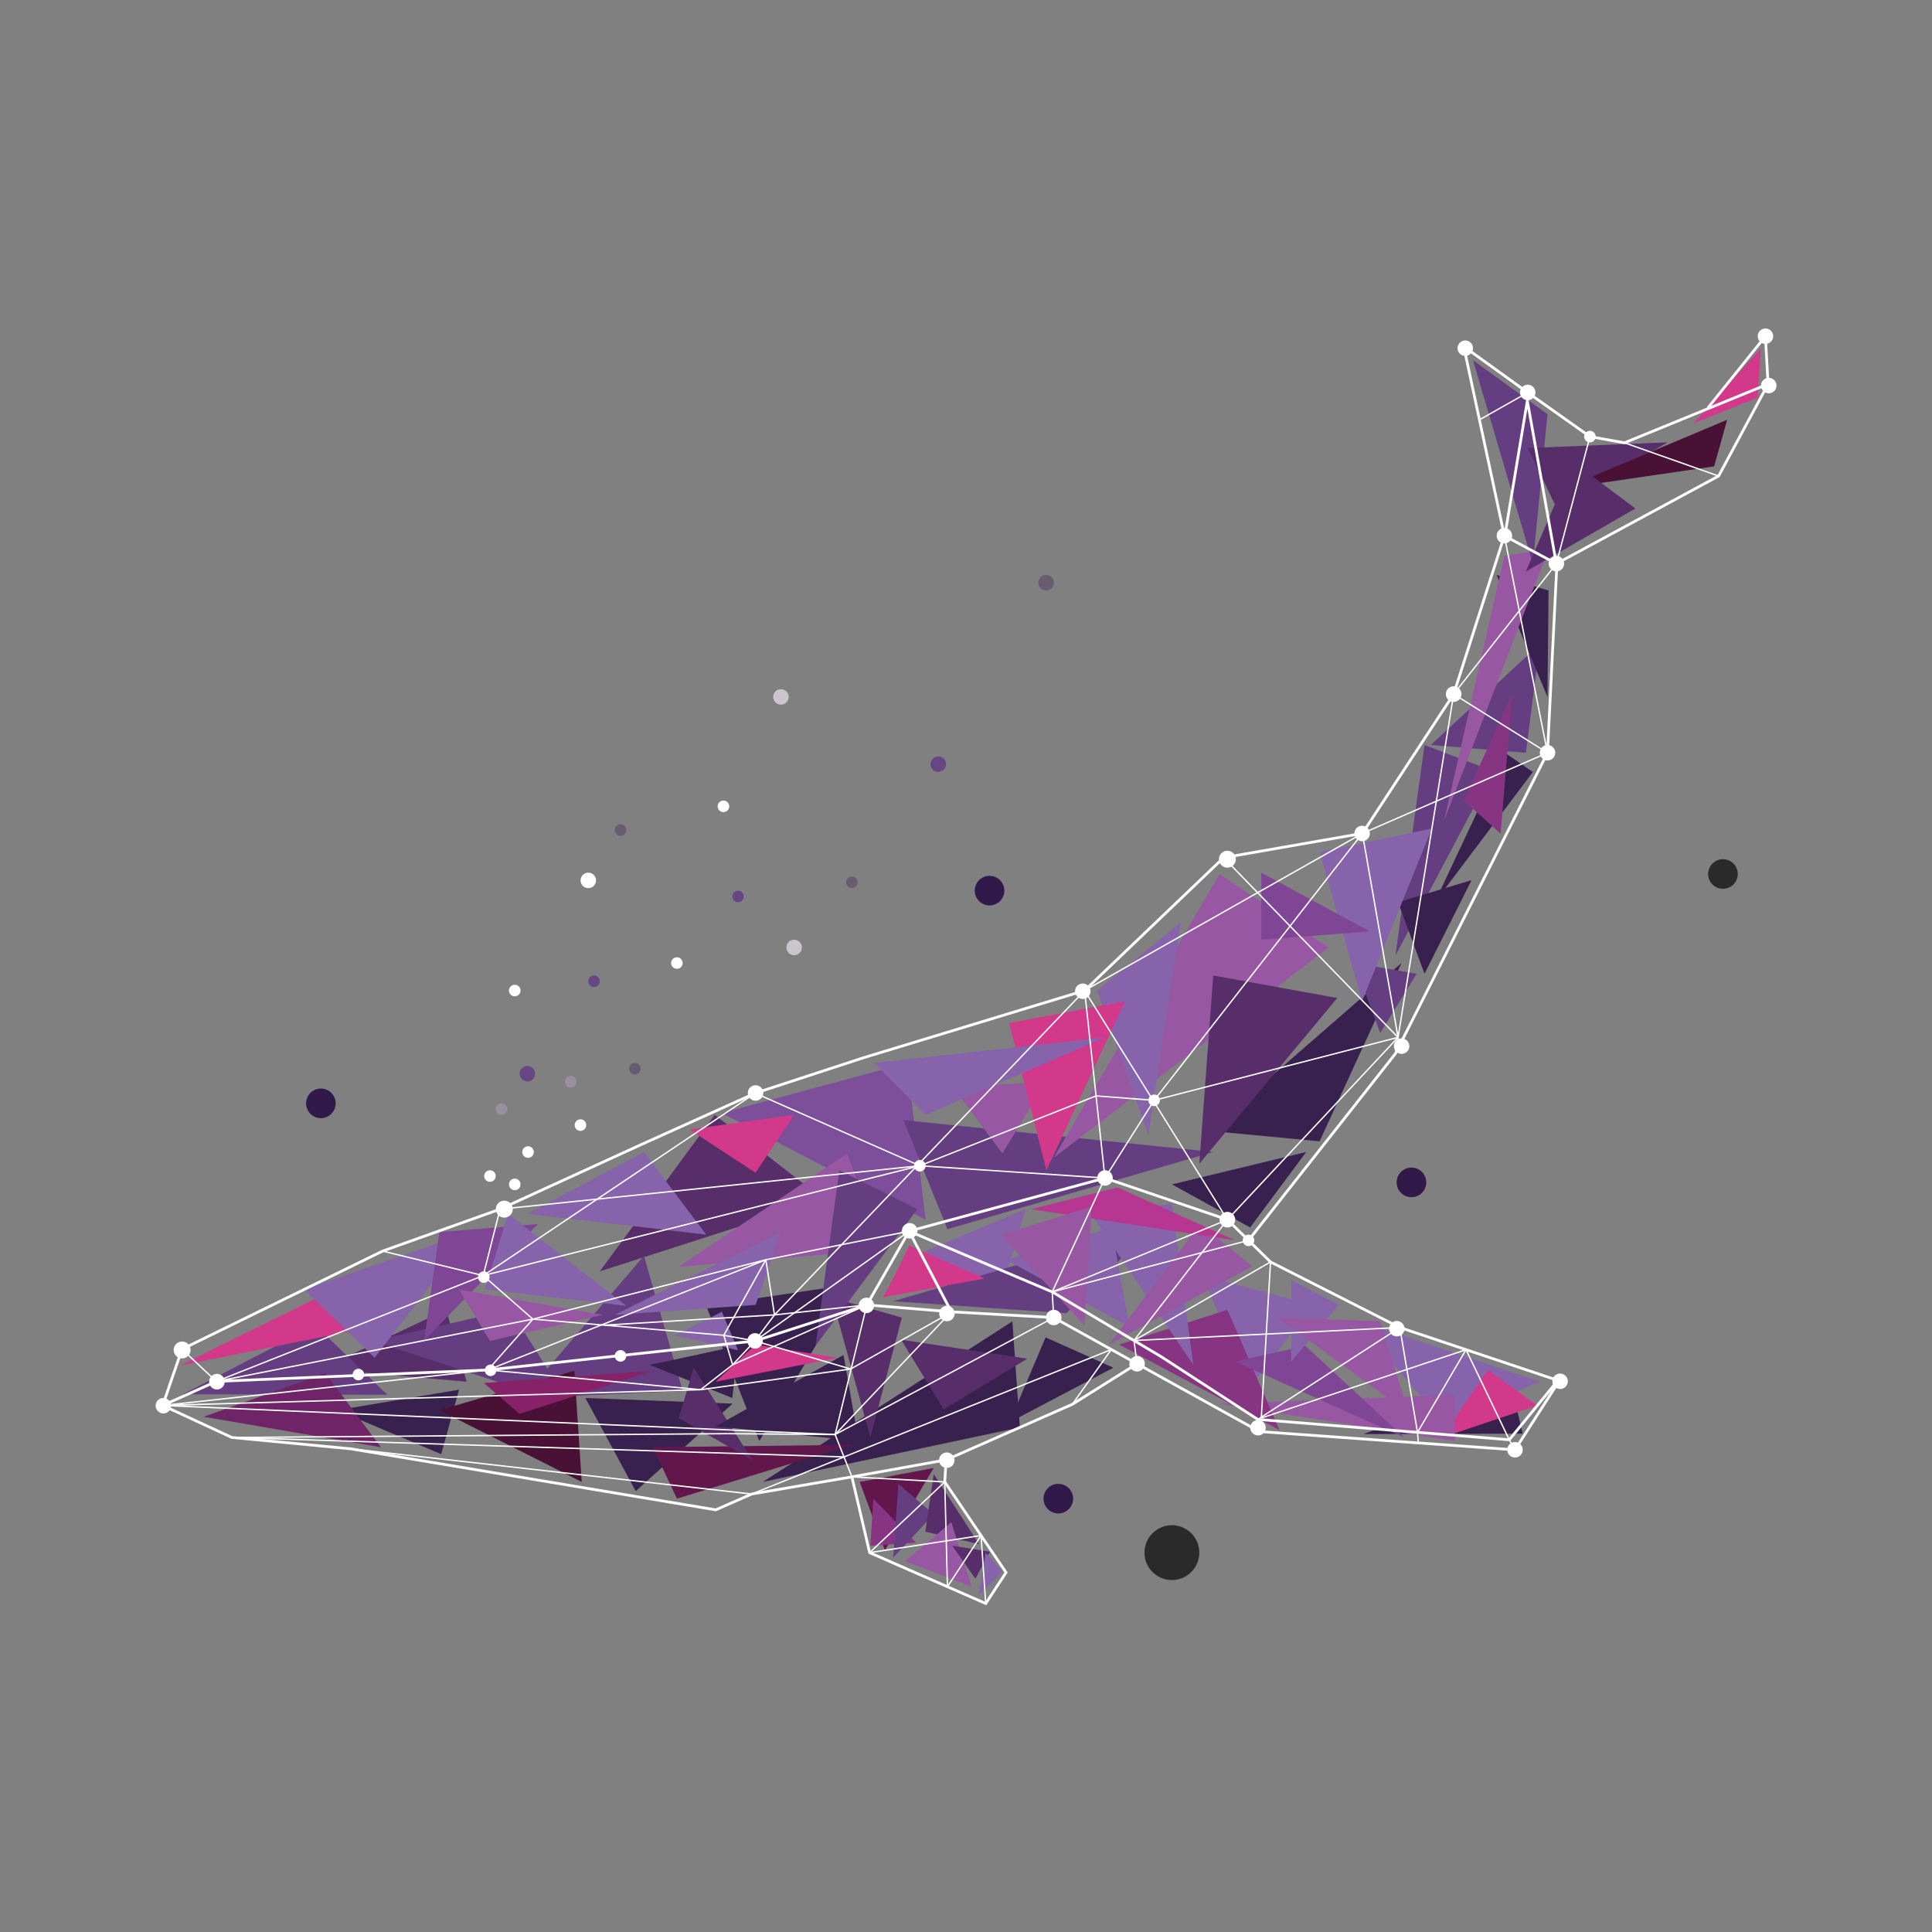 <svg xmlns="http://www.w3.org/2000/svg" width="1000" height="1000" fill="none" xmlns:v="https://vecta.io/nano"><rect width="100%" height="100%" fill="#808080" stroke="none"/><style><![CDATA[.B{stroke-miterlimit:10}.C{fill:#8663aa}.D{fill:#643e81}.E{fill:#572d6a}.F{fill:#9857a2}.G{fill:#39214f}.H{fill:#fff}.I{fill:#d3398b}.J{fill:#873582}.K{fill:#804696}.L{fill:#685d70}.M{fill:#674783}.N{fill:#311a49}]]></style><g clip-path="url(#A)"><path d="M737.333 385.607L772.76 399.1l-50.5 95.533 15.073-109.026z" class="D"/><path d="M369.96 577.053l56.393 43.727-115.893 37.267 59.5-80.994z" class="E"/><path d="M781.2 712.687l6.947 29.373-82.327.227 75.38-29.6z" class="G"/><path d="M478.953 647.56l51.8-21.7-15.16 52.087-36.64-30.387z" class="C"/><path d="M462.326 673.513l89.593 6.227 46.427-46.18-136.02 39.953z" class="D"/><path d="M166.087 708.493l64.867-30.546 10.58 37.226-75.447-6.68z" class="E"/><g class="D"><path d="M94.62 721.66l68.68-35.653 37.16 35.906-105.84-.253zm98.5-27.58l70.987-16.1 31.306 49.653L193.12 694.08z"/></g><path d="M373.633 576.113l95.933-25.953 9.507 81.14-105.44-55.187z" fill="#7d4f9a"/><path d="M270.333 723.6L333.3 650l20.066 69.987-83.033 3.613z" class="D"/><g class="I"><path d="M175.813 665.953l-82.753 40.9 92.186-18.613-7.146-22.46m232.933-88.727L356.84 584.6l34.22 22.393 19.973-29.94z"/></g><g class="G"><path d="M336.106 706.407c1.334 0 45.927-9.847 45.927-9.847l-2.987 27.04-42.94-17.193zm205.101-14.18l35.086 15.693-53.753 28.233 18.667-43.926zm65.359-79.2l69.494-16.74-28.987 39.046-40.507-22.306z"/></g><g class="C"><path d="M520.74 652.053l63.907 34.747-9.427-51.467-54.48 16.72zm101.547 8.194l24.787 57.786 32.393-42.606-57.18-15.18zm174.653 54.926c-4 1.007-48.553 22.667-48.553 22.667l-47.407-55.053 95.96 32.386z"/></g><path d="M770 709.087l25.714 18.4-49.467 16.633L770 709.087z" class="I"/><path d="M753.067 721.913v23.96L631.273 726.6l121.794-4.687z" class="F"/><path d="M579.24 695.933l56.06-17.986 26.987 62.28-83.047-44.294z" class="J"/><path d="M456.833 671.513c3.167-4.3 13.72-26.846 13.72-26.846l39.18 17.06-52.9 9.786z" class="I"/><path d="M445.007 767.033l38.273-7.2-25.273 42.6-13-35.4z" fill="#61174c"/><path d="M452.04 775.7l-1.526 24.373 23.626-1.58-22.1-22.793z" class="J"/><path d="M464.973 768.067l-2.647 38.14 20.954-22.427-18.307-15.713z" class="D"/><path d="M483.28 762.927l-4.327 29.88 27.787 6.413-23.46-36.293z" class="E"/><path d="M468.526 808.04l23.874-20.16 10.553 33.407-34.427-13.247z" class="F"/><path d="M492.854 800.053l19.54 3.094-7.54 13.96-12-17.054z" class="E"/><path d="M506.74 825.633l3.474-21.986 8.62 9.966-12.094 12.02z" class="C"/><g class="G"><path d="M625.68 585.313l57.333 5.42 42.433-92.306-99.766 86.886zm97.947-118.326l13.707 37.026 24.34-48.446-38.047 11.42z"/><path d="M778.986 389.647l-36.34 77.34 50.767-67.394-14.427-9.946z"/></g><path d="M700.98 498.427l32.26 5.586-18.846 30.687-13.414-36.273z" class="D"/><path d="M565.113 628.993l41.454-6 11.053 83.414-52.507-77.414z" class="C"/><path d="M740.507 385.607l49.306 4.033 7.127-56.167-56.433 52.134z" class="D"/><path d="M757.62 414.38l19.073 17.053 5.987-72.166-25.06 55.113z" class="J"/><path d="M774.62 297.58l26.9 8.067-.547 55.093-26.353-63.16z" class="G"/><path d="M639.333 704.753l36.233-8.193 51.414 47.56-87.647-39.367z" class="K"/><path d="M668.32 662.573l24.64 12.76-24.64 29.42v-42.18z" class="C"/><path d="M621.193 633.56l26.926 21.88-73.986 40.4 47.06-62.28z" class="F"/><path d="M174.587 729.913L237.6 719.3l-9.233 33.367-53.78-22.754z" class="G"/><path d="M105.406 733.32l62.967-22.56 28.793 38.313-91.76-15.753z" fill="#6e2467"/><path d="M302.993 723.6l76.207 2.92-50.147 45.287-26.06-48.207z" class="G"/><path d="M227.42 729.913l69.887-20.426 3.793 57.546-73.68-37.12z" fill="#491135"/><path d="M250.413 715.833l18.493 15.994 68.98-22.34-87.473 6.346z" fill="#872269"/><path d="M524.007 683.933l3.86 54.894-133.047 28.206 129.187-83.1z" class="G"/><path d="M337.887 749.073L350.38 775.7l90.56-27.867-103.053 1.24z" fill="#61174c"/><g class="E"><path d="M430.66 671.673l36.127 10.307-16.273 62.053-19.854-72.36zm-71.587 36.18l-7.74 26.127 38.08 21.82-30.34-47.947z"/></g><g class="G"><path d="M440.94 664.7l-75.4 11.173 27.487 70L440.94 664.7z"/><path d="M370.367 738.26l66.227-36.92 7.813 44.533-74.04-7.613z"/></g><path d="M661.526 681.98l52.867 1.953 14.727 47.72-67.594-49.673z" class="F"/><path d="M533.6 625.86l105.733 16.147-60.88-27.38L533.6 625.86z" fill="#b73691"/><path d="M518.12 639.22l43.273 46.787 3.72-61.56-46.993 14.773z" class="F"/><path d="M157.413 667.42l36.467 35.387 50.386-65.347-86.853 29.96z" class="C"/><path d="M227.42 637.72l51.02-4.16-58.9 60.293 7.88-56.133z" class="K"/><g class="F"><path d="M237.6 667.42l15.993 26.66 58.253-13.5-74.246-13.16zm200.846-70.353l18.647 49.78-105.76 8.88 87.113-58.66z"/></g><path d="M391.06 675.427l-72.86 5.146 86.267-43.113-13.407 37.967z" class="C"/><path d="M434.42 605.747l40.427 20.113-52.72 70.7 12.293-90.813z" class="D"/><g class="C"><path d="M262.96 628.32l-12.02 39.1 73.227 8.453-61.207-47.553zm9.974 0l60.366-32.033 32.24 42.74-92.606-10.707z"/></g><path d="M370.367 715.173l20.694-19.24 42.433 6.874-63.127 12.366z" class="I"/><path d="M382.027 698.9l-8.394-19.907-24.206 12.14 32.6 7.767z" class="C"/><path d="M467.6 579.76l22.786 56.453 137.574-39.94L467.6 579.76z" class="D"/><path d="M683.16 441.04l57.987-12.2-36.14 89.373-21.847-77.173z" class="C"/><path d="M493.42 562.873l25.413 34.194 22.527-37.174-47.94 2.98z" class="F"/><path d="M466.453 693.453L488.42 729.5l43.3-26.247-65.267-9.8z" class="E"/><path d="M631.273 452.387l56.48 38.046L545.387 599.26l85.886-146.873z" class="F"/><path d="M611.127 477.36l-43.233 35.347 26.493 74.586 16.74-109.933z" class="C"/><path d="M692.173 516.567l-64.213-11.654-7.193 97.407 71.406-85.753z" class="E"/><path d="M652.84 451.693v34.674l56.2-4.26-56.2-30.414z" class="K"/><path d="M582.34 518.213l-60.02 11.307 19.3 76.2 40.72-87.507z" class="I"/><path d="M452.467 550.16l26.606 26.893 92.854-40.113-119.46 13.22z" class="C"/><path d="M778.647 287.747l22.873-3.394-54.006 140.254 31.133-136.86z" class="F"/><path d="M911.44 180.253l-1.7 25.6-33.247 13.267 34.947-38.867z" class="I"/><path d="M762.42 186.427l38.553 27.953-7.56 77.4-30.993-105.353z" class="D"/><path d="M790.727 231.913l72.346-2.953-57.273 34.227-15.073-31.274z" class="E"/><path d="M893.973 217.28l-6.733 24.113-77.66 11.374 84.393-35.487z" fill="#491135"/><path d="M814.247 239.1l-24.434 56.707 56.674-32.62-32.24-24.087z" class="E"/><g stroke="#fff" class="B"><g stroke-width="1.42"><path d="M470.554 637.267L492.4 678.993"/><path d="M807.254 714.42l-23.133 36.02-132.241-9.467-106.493-58.993-52.987-2.987-43.726-3.566 21.88-38.16 101.373-27.514L635.3 631.3l22.314 21.88 66.933 33.933 81.8 27.394-25.146 30.72-130.174-10.534-50.033-32.493-56.374-33.507-74.066-31.426M440.939 764.42l9.18 39.227 60.094 26.326 10.526-16.046-31.733-46.894.687-11.4"/><path d="M588.514 705.867l-33.5 21.006-65.321 28.76-48.753 8.787-51.88 8.893-18.586 8.18-188.9-31.586-61.547-5.874L84.2 727.467l10-29.127 103.82-50.78 60.814-21.7 73.353-33.567 58.713-26.48 55.98-18.306 114.514-34.8 71.966-68.787 71.793-12.547 47.267-72.106 26.767-83.64 11.36-68.174 15.253 85.714-4.827 96.473-78.713 155.733-76.04 96.634"/><path d="M805.553 291.78l83.994-45.387 25.606-47.6-74.326 30.4-17.887-3.213-32.22-22.807-33.1-23.86 21.027 97.987 26.906 14.48z"/><path d="M884 211.133l29.767-37.08 1.386 24.74M84.2 727.467l27.754-12.454 140.586-5.926 138.24-15.007 57.894-18.653"/></g><g stroke-width=".71"><path d="M544.62 668.693l.767 13.287m105.639 52.713l.854 6.28m138.84-537.8l-24.953 14.107m57.173 8.7l-17.386 65.8m35.272-62.587l48.72 17.2M752.42 359.267l-30.16 186.106m30.16-186.106l48.553 30.373m-95.813 41.733l18.467 105.567"/><path d="M633.36 443.92l90.267 93.02m-162.233-24.233L635.3 631.3"/><path d="M561.394 512.707l143.766-81.334m0 0l95.813-41.733m0 0L778.646 277.3"/><path d="M805.553 291.78l-53.133 67.487m-302.3 444.38l38.887-36.614m1.38 54.254l17.4-26.5m2.427 35.186l-2.427-35.186m0 0l-57.667 8.86"/><path d="M489.007 767.033l1.38 54.254m-1.381-54.254l-48.067-2.613m103.681-95.727l27.307-58.94"/><path d="M544.62 668.693L635.3 631.3"/><path d="M646.22 642.007l-101.6 26.686m106.406 66l73.52-47.58M657.62 653.18l-70.674 40.673m146.747 47.534l25.114-42.8"/><path d="M781.2 745.227l-22.393-46.64m-.001 0L652.84 733.98m0 0l4.78-80.8M635.3 631.3l-48.354 62.553"/><path d="M586.946 693.853l137.6-6.74m.001 0l9.147 54.274m-263.14-104.12L390.78 694.08M94.2 698.34l17.754 16.673"/><path d="M571.927 609.753l-10.533-97.046M390.78 694.08l10.094-13.5 160.52-167.873M111.953 715.013L275.82 682.78m0 0l120.574-30.727"/><path d="M396.394 652.053l74.16-14.786M275.82 682.78l98.814 8.353 16.146 2.947m-114.96-11.3l-23.28 26.307m196.133-33.66l-16.42 67.086"/><path d="M432.253 742.513l8.687 21.907M635.3 631.3l88.326-94.36M84.2 727.467l168.34-18.38m-140.587 5.926l138.153-54.766m0 0l225.987-56.854m.001 0l95.833 6.36"/><path d="M198.02 647.56l52.086 12.687m0 0l8.727-34.387"/><path d="M390.9 565.813l85.194 37.58m-85.194-37.58l-140.794 94.434"/><path d="M258.833 625.86l217.26-22.467m-225.987 56.854l25.714 22.533m200.274-79.387l91.22-36.16m-.001 0l30.061 2.3m-.001 0l107.787-138.16M181.573 749.9l207.487 23.413m.001 0L575.22 698.5m-455.194 45.533l256.647-1.973"/><path d="M376.674 742.06l55.58.453m-.001 0l113.133-60.533"/><path d="M84.2 727.467l348.054 15.046m-.001 0l60.147-63.52"/><path d="M493.42 678.593l-53.107 30m.001 0l-77.68 10.707L84.2 727.467m487.727-117.714l25.446-40.22m0 0l126.253-32.593m-136.68 156.913l1.567 12.014m145.18 35.52l.454 5.48m47.053-1.64l2.92 5.213m-229.106-23.567L575.22 698.5"/><path d="M440.314 708.593L390.78 694.08m-.001 0l-11.58 12.327-16.566 12.893M252.54 709.087L362.627 719.3M252.54 709.087l143.853-57.034"/><path d="M374.633 691.133l4.566 15.274m17.195-54.354l4.48 28.527M379.2 706.407l69.474-30.98"/><path d="M400.873 680.58l47.8-5.153m-47.8 5.153l-88.066 5.327"/><path d="M374.633 691.133l21.76-39.08m-276.367 91.98l316.82 10.074"/></g></g><g class="H"><path d="M811.5 715.14c-.04.787-.312 1.545-.781 2.179a4 4 0 0 1-1.856 1.381c-.742.268-1.546.31-2.311.123a3.99 3.99 0 0 1-1.992-1.179 4 4 0 0 1-1.006-2.084c-.122-.779-.013-1.576.316-2.292s.862-1.319 1.533-1.734a4 4 0 0 1 2.237-.594c1.068.047 2.074.515 2.798 1.302a4.04 4.04 0 0 1 1.062 2.898zm-84.52-27.227a4 4 0 0 1-.778 2.181c-.468.634-1.114 1.116-1.855 1.385a4 4 0 0 1-5.313-3.136c-.124-.779-.014-1.577.315-2.294s.862-1.32 1.533-1.734 1.45-.622 2.238-.595c1.065.05 2.068.519 2.791 1.304a4.05 4.05 0 0 1 1.069 2.889zm61.166 62.7c-.04.788-.311 1.545-.78 2.179a4.01 4.01 0 0 1-1.857 1.382c-.741.267-1.545.31-2.311.122a4.01 4.01 0 0 1-2.998-3.262 4 4 0 0 1 .317-2.293c.329-.716.862-1.319 1.533-1.733s1.448-.621 2.236-.595a4.01 4.01 0 0 1 2.811 1.291c.359.391.637.85.817 1.349a4 4 0 0 1 .232 1.56zm-133.012-11.44a4 4 0 0 1-.778 2.181c-.468.634-1.114 1.116-1.855 1.385a4 4 0 0 1-2.312.124c-.766-.187-1.459-.596-1.993-1.176a4 4 0 0 1-1.008-2.084c-.123-.779-.014-1.577.315-2.294a4 4 0 0 1 1.534-1.734 3.99 3.99 0 0 1 2.237-.595c1.067.045 2.074.512 2.797 1.298a4.04 4.04 0 0 1 1.063 2.895zm-105.721-57.02c-.04.788-.312 1.545-.781 2.179a4 4 0 0 1-1.856 1.381c-.742.268-1.546.311-2.311.123a4 4 0 0 1-1.992-1.178c-.534-.581-.884-1.306-1.006-2.084a4 4 0 0 1 .316-2.293c.329-.716.863-1.319 1.533-1.733a4.01 4.01 0 0 1 2.237-.595c.531.018 1.052.142 1.535.363a3.98 3.98 0 0 1 1.275.928c.359.391.637.85.817 1.349a4 4 0 0 1 .233 1.56zm43.147 23.927a4 4 0 0 1-.778 2.181c-.468.634-1.114 1.116-1.855 1.384a4 4 0 0 1-2.312.125 3.99 3.99 0 0 1-2.686-5.554 4 4 0 0 1 1.533-1.735c.671-.414 1.45-.621 2.238-.594.53.018 1.051.141 1.533.362s.915.536 1.274.926a3.99 3.99 0 0 1 .818 1.347 4.01 4.01 0 0 1 .235 1.558zm-98.426-26.007a4 4 0 0 1-.778 2.181c-.468.634-1.114 1.116-1.855 1.385a4 4 0 0 1-2.312.124c-.766-.187-1.459-.596-1.993-1.176a4 4 0 0 1-1.008-2.084c-.123-.779-.014-1.577.315-2.294s.863-1.32 1.534-1.734a3.99 3.99 0 0 1 2.237-.595c.53.018 1.051.141 1.533.362a4 4 0 0 1 1.275.927 4.01 4.01 0 0 1 .818 1.346c.18.499.26 1.029.234 1.558zm-41.674-4.2c-.039.788-.309 1.547-.777 2.181s-1.114 1.116-1.856 1.385-1.545.312-2.311.124a4 4 0 0 1-3.002-3.26 4.01 4.01 0 0 1 .315-2.294 4 4 0 0 1 1.534-1.734 3.99 3.99 0 0 1 2.237-.595c.53.018 1.051.141 1.533.362a4 4 0 0 1 1.275.927 4.01 4.01 0 0 1 .818 1.346c.18.499.26 1.029.234 1.558zm22.38-38.606a4 4 0 0 1-.782 2.179c-.469.633-1.115 1.114-1.857 1.381a3.99 3.99 0 0 1-2.312.121c-.766-.188-1.459-.599-1.992-1.18a4 4 0 0 1 .851-6.11c.672-.414 1.45-.619 2.238-.591a3.99 3.99 0 0 1 2.806 1.293 4 4 0 0 1 .816 1.348c.18.499.258 1.029.232 1.559zm101.114-27.347a4 4 0 0 1-.781 2.179c-.47.634-1.116 1.114-1.858 1.382a4 4 0 0 1-2.312.121c-.766-.188-1.458-.599-1.991-1.18s-.883-1.307-1.005-2.086a4 4 0 0 1 1.855-4.025c.672-.413 1.451-.619 2.239-.591a4.03 4.03 0 0 1 3.853 4.2zM494.047 756a4 4 0 0 1-.778 2.181 3.99 3.99 0 0 1-1.855 1.384 4 4 0 0 1-2.312.125 3.99 3.99 0 0 1-1.993-1.177 4 4 0 0 1-.693-4.377c.329-.717.863-1.32 1.534-1.735a3.99 3.99 0 0 1 2.237-.594c1.067.046 2.072.514 2.795 1.3a4.04 4.04 0 0 1 1.065 2.893zm-377.741-40.667c-.033.797-.302 1.566-.773 2.21a4.03 4.03 0 0 1-1.87 1.408c-.749.274-1.562.32-2.337.132a4.03 4.03 0 0 1-3.034-3.296c-.124-.788-.011-1.595.324-2.318a4.03 4.03 0 0 1 1.558-1.748 4.04 4.04 0 0 1 2.266-.588 4.01 4.01 0 0 1 1.537.361c.483.222.917.537 1.277.928a3.99 3.99 0 0 1 1.052 2.911zM88.56 727.8a4 4 0 0 1-.781 2.179c-.47.634-1.115 1.114-1.857 1.381s-1.545.31-2.311.122a3.99 3.99 0 0 1-1.992-1.178 4 4 0 0 1-.69-4.376 4.01 4.01 0 0 1 1.533-1.734 4 4 0 0 1 2.237-.594 4.04 4.04 0 0 1 3.86 4.2zm306.52-161.88a3.99 3.99 0 0 1-.778 2.181c-.469.635-1.115 1.116-1.856 1.385a4 4 0 0 1-2.313.123c-.766-.187-1.46-.598-1.993-1.178a4.01 4.01 0 0 1-1.007-2.086c-.123-.779-.011-1.578.319-2.294a4 4 0 0 1 1.536-1.733c.672-.414 1.451-.619 2.239-.591a3.98 3.98 0 0 1 1.531.364c.481.221.914.536 1.272.927a4.01 4.01 0 0 1 .816 1.345 3.99 3.99 0 0 1 .234 1.557zm169.367-52.66a4 4 0 0 1-2.637 3.56c-.742.268-1.546.31-2.311.123a4 4 0 0 1-1.992-1.178 4.01 4.01 0 0 1-1.006-2.085c-.123-.778-.013-1.576.316-2.292a4.01 4.01 0 0 1 1.533-1.734 4 4 0 0 1 2.237-.594 4.03 4.03 0 0 1 1.529.372 4.02 4.02 0 0 1 2.089 2.273c.182.497.264 1.026.242 1.555zm144.586-81.66c-.04.787-.312 1.545-.781 2.179a4 4 0 0 1-1.856 1.381c-.742.268-1.546.31-2.311.122s-1.459-.597-1.992-1.178a4 4 0 0 1-1.006-2.084c-.123-.778-.013-1.576.316-2.292a4.01 4.01 0 0 1 1.533-1.734 4 4 0 0 1 2.237-.594c1.068.047 2.074.515 2.798 1.302a4.04 4.04 0 0 1 1.062 2.898zm47.414-72.16c-.034.797-.303 1.566-.774 2.21s-1.122 1.134-1.871 1.408-1.563.319-2.338.131a4.04 4.04 0 0 1-2.017-1.19 4.03 4.03 0 0 1-1.015-2.11c-.123-.788-.009-1.595.327-2.318a4.03 4.03 0 0 1 1.561-1.746c.681-.415 1.47-.619 2.267-.585 1.068.047 2.074.515 2.798 1.302a4.04 4.04 0 0 1 1.062 2.898zm26.22-81.967c-.04.787-.312 1.545-.781 2.179a4 4 0 0 1-1.856 1.381c-.742.268-1.546.311-2.311.123a4 4 0 0 1-1.992-1.178c-.534-.581-.884-1.306-1.006-2.084a4 4 0 0 1 .316-2.293c.329-.716.862-1.319 1.533-1.733a4 4 0 0 1 2.237-.595c.529.023 1.049.149 1.529.372s.912.539 1.271.929a4.03 4.03 0 0 1 .818 1.344 4.04 4.04 0 0 1 .242 1.555zm26.913 14.474c-.038.787-.309 1.546-.777 2.18a4 4 0 0 1-1.856 1.385c-.741.268-1.545.312-2.311.125a4 4 0 0 1-3.002-3.261c-.123-.779-.013-1.577.316-2.294a4 4 0 0 1 3.77-2.329c1.068.045 2.074.512 2.798 1.298a4.03 4.03 0 0 1 1.062 2.896zM805 389.813a4 4 0 0 1-.781 2.179c-.469.633-1.115 1.114-1.856 1.382s-1.546.31-2.311.122a4 4 0 0 1-1.992-1.178c-.534-.581-.884-1.306-1.006-2.084a4 4 0 0 1 .316-2.293c.329-.716.862-1.319 1.533-1.733a4.01 4.01 0 0 1 2.237-.595 4.02 4.02 0 0 1 1.535.363c.482.222.916.537 1.275.928s.637.85.817 1.349a4 4 0 0 1 .233 1.56zm-75.527 151.88a4 4 0 0 1-2.641 3.555c-.742.267-1.546.309-2.311.12a4 4 0 0 1-1.99-1.179c-.532-.581-.882-1.306-1.004-2.084s-.012-1.576.317-2.292a4 4 0 0 1 3.769-2.326c1.07.046 2.077.516 2.8 1.304a4.04 4.04 0 0 1 1.06 2.902zM762.42 180.42a4 4 0 0 1-2.633 3.565c-.741.269-1.545.312-2.311.125s-1.46-.596-1.994-1.177a4 4 0 0 1-1.008-2.084 4.01 4.01 0 0 1 .315-2.293c.329-.717.863-1.32 1.534-1.735a4 4 0 0 1 2.237-.594c1.068.045 2.074.512 2.798 1.298a4.03 4.03 0 0 1 1.062 2.895zm32.333 22.913a4 4 0 0 1-.783 2.177 4.01 4.01 0 0 1-1.858 1.379 4 4 0 0 1-2.31.119c-.765-.188-1.458-.599-1.99-1.179a4 4 0 0 1-1.005-2.084c-.122-.779-.012-1.576.318-2.292a4 4 0 0 1 1.533-1.732c.671-.414 1.448-.621 2.235-.594a4.04 4.04 0 0 1 2.801 1.304c.723.789 1.104 1.833 1.059 2.902zM917.8 174.227a4 4 0 0 1-.781 2.178c-.469.634-1.115 1.114-1.857 1.382s-1.545.31-2.311.122a4 4 0 0 1-1.991-1.178c-.534-.58-.884-1.305-1.007-2.084s-.012-1.576.317-2.292a4 4 0 0 1 3.77-2.328c1.068.046 2.074.515 2.797 1.302a4.04 4.04 0 0 1 1.063 2.898zm1.693 25.54c-.038.788-.309 1.546-.778 2.181a3.99 3.99 0 0 1-1.856 1.384 4 4 0 0 1-4.306-1.055c-.534-.581-.884-1.306-1.006-2.085s-.012-1.578.318-2.294a3.99 3.99 0 0 1 1.536-1.733 4 4 0 0 1 3.77-.227c.482.221.914.536 1.272.926a4.01 4.01 0 0 1 .817 1.346 4 4 0 0 1 .233 1.557zM394.806 694.253a4 4 0 0 1-2.638 3.561c-.742.267-1.547.309-2.312.121a4 4 0 0 1-2.677-5.559 4 4 0 0 1 3.774-2.323c.53.019 1.051.143 1.533.365a4 4 0 0 1 2.089 2.277 4.01 4.01 0 0 1 .231 1.558zm244.527-62.786a4.03 4.03 0 0 1-2.641 3.623c-.749.274-1.563.321-2.338.133a4.04 4.04 0 0 1-2.019-1.188 4.03 4.03 0 0 1-1.017-2.11c-.123-.788-.01-1.596.326-2.32a4.04 4.04 0 0 1 3.829-2.332c1.067.047 2.072.515 2.795 1.3a4.04 4.04 0 0 1 1.065 2.894zm-382.427 77.986a2.98 2.98 0 0 1-.611 1.625 2.99 2.99 0 0 1-1.412 1.01 2.98 2.98 0 0 1-1.736.054c-.571-.154-1.083-.474-1.472-.92s-.636-.997-.711-1.584.025-1.183.289-1.712a2.99 2.99 0 0 1 1.194-1.261 2.98 2.98 0 0 1 1.693-.385c.787.055 1.521.42 2.039 1.014a2.98 2.98 0 0 1 .727 2.159zM188.5 711.68a2.99 2.99 0 0 1-.615 1.623c-.361.468-.853.819-1.413 1.007a2.99 2.99 0 0 1-1.735.051c-.571-.155-1.082-.475-1.47-.922a2.99 2.99 0 0 1-.71-1.583c-.075-.587.027-1.182.291-1.711s.679-.968 1.193-1.261 1.102-.426 1.692-.384a2.98 2.98 0 0 1 1.122.305c.351.175.663.416.92.712a2.99 2.99 0 0 1 .578 1.009c.124.371.174.764.147 1.154zM324.166 702a2.98 2.98 0 0 1-.611 1.624 2.99 2.99 0 0 1-1.411 1.011 2.98 2.98 0 0 1-1.734.055 2.99 2.99 0 0 1-2.186-2.501c-.076-.586.024-1.182.287-1.711a2.99 2.99 0 0 1 1.19-1.263c.513-.294 1.102-.429 1.692-.388a2.99 2.99 0 0 1 2.773 3.173zm-70.779-40.773a2.98 2.98 0 0 1-2.022 2.623c-.559.188-1.161.207-1.73.053a2.99 2.99 0 0 1-1.468-.919 2.98 2.98 0 0 1-.709-1.578c-.075-.585.025-1.179.287-1.707a2.98 2.98 0 0 1 4.915-.631c.518.595.78 1.371.727 2.159zM479.066 603.6c-.039.59-.253 1.154-.614 1.622a2.99 2.99 0 0 1-1.412 1.008 2.98 2.98 0 0 1-1.734.052 2.99 2.99 0 0 1-1.894-4.212 2.98 2.98 0 0 1 1.19-1.262c.513-.294 1.101-.429 1.691-.388a2.99 2.99 0 0 1 2.773 3.18zm121.281-33.86a2.99 2.99 0 0 1-.618 1.621c-.362.467-.854.816-1.414 1.004a2.99 2.99 0 0 1-1.734.048 2.98 2.98 0 0 1-1.469-.923c-.387-.446-.633-.997-.708-1.583a2.99 2.99 0 0 1 .292-1.71c.264-.529.679-.967 1.193-1.26a2.99 2.99 0 0 1 1.691-.384c.789.057 1.524.424 2.043 1.021s.779 1.377.724 2.166zm225.566-343.553c-.04.589-.254 1.154-.614 1.622a2.98 2.98 0 0 1-4.617.14c-.388-.445-.636-.996-.711-1.582s.025-1.181.288-1.711a2.98 2.98 0 0 1 1.19-1.262 2.99 2.99 0 0 1 1.691-.387c.391.025.773.128 1.125.301a2.98 2.98 0 0 1 .923.711 2.97 2.97 0 0 1 .579 1.012 2.98 2.98 0 0 1 .146 1.156zM649.2 642.207a2.99 2.99 0 0 1-.611 1.624c-.36.469-.852.821-1.412 1.011a2.99 2.99 0 0 1-3.633-4.158 2.99 2.99 0 0 1 5.656 1.523z"/></g><path d="M298.386 560.1a2.98 2.98 0 0 1-.614 1.623c-.361.468-.853.819-1.414 1.007a2.99 2.99 0 0 1-1.734.051c-.571-.155-1.083-.476-1.471-.922a2.98 2.98 0 0 1-.709-1.583c-.075-.587.026-1.182.291-1.711a2.99 2.99 0 0 1 1.192-1.261c.514-.292 1.103-.426 1.693-.384.391.026.772.129 1.123.304s.664.416.921.711a2.98 2.98 0 0 1 .577 1.01 2.96 2.96 0 0 1 .145 1.155z" fill="#98909f"/><path d="M303.42 582.56a2.98 2.98 0 0 1-.617 1.62 2.99 2.99 0 0 1-1.413 1.005c-.56.187-1.163.205-1.733.05a2.99 2.99 0 0 1-2.179-2.503 2.99 2.99 0 0 1 .289-1.71 2.98 2.98 0 0 1 1.19-1.261 2.99 2.99 0 0 1 1.69-.388 2.97 2.97 0 0 1 1.127.303 2.96 2.96 0 0 1 .924.713c.258.296.454.64.578 1.013s.173.766.144 1.158z" class="H"/><g class="L"><path d="M324.167 429.853c-.04.59-.254 1.155-.614 1.623a2.99 2.99 0 0 1-5.328-1.442c-.076-.586.024-1.182.288-1.711s.677-.968 1.19-1.262a2.98 2.98 0 0 1 1.69-.388c.789.057 1.523.423 2.043 1.019a2.99 2.99 0 0 1 .731 2.161zm119.747 27a2.99 2.99 0 0 1-.615 1.623c-.361.468-.853.819-1.413 1.007a2.99 2.99 0 0 1-1.735.052c-.571-.155-1.082-.476-1.47-.922a2.99 2.99 0 0 1-.71-1.584c-.074-.586.027-1.182.291-1.711s.679-.967 1.193-1.26 1.102-.427 1.692-.385c.391.027.772.131 1.122.306a2.97 2.97 0 0 1 .92.711 3 3 0 0 1 .578 1.01 2.99 2.99 0 0 1 .147 1.153z"/></g><g class="H"><path d="M269.42 613.233c-.038.59-.251 1.156-.611 1.625a2.99 2.99 0 0 1-1.411 1.01c-.56.19-1.164.209-1.735.055a2.98 2.98 0 0 1-1.472-.918 2.99 2.99 0 0 1-.713-1.582c-.076-.587.024-1.183.287-1.712a2.99 2.99 0 0 1 1.19-1.263c.513-.294 1.102-.429 1.692-.388.788.055 1.522.419 2.042 1.014a2.99 2.99 0 0 1 .731 2.159zm0-100.326c-.039.59-.252 1.156-.613 1.626a2.99 2.99 0 0 1-1.415 1.009 2.98 2.98 0 0 1-1.737.051c-.571-.155-1.083-.477-1.471-.924a2.99 2.99 0 0 1-.412-3.3 2.98 2.98 0 0 1 1.199-1.258c.515-.291 1.105-.423 1.696-.378a3 3 0 0 1 2.04 1.016c.519.594.783 1.37.733 2.158"/></g><path d="M385 464.207c-.04.588-.253 1.152-.614 1.619a2.97 2.97 0 0 1-1.41 1.004c-.559.188-1.161.206-1.731.051a2.98 2.98 0 0 1-1.467-.92c-.387-.445-.633-.995-.707-1.58a2.97 2.97 0 0 1 .29-1.707 2.98 2.98 0 0 1 1.19-1.257c.513-.293 1.101-.426 1.689-.384.39.027.77.131 1.12.305a2.98 2.98 0 0 1 .917.71c.257.295.453.637.576 1.008s.174.761.147 1.151z" class="M"/><g class="H"><path d="M377.433 417.567a2.98 2.98 0 0 1-.614 1.623 2.99 2.99 0 0 1-3.148 1.058c-.571-.155-1.083-.476-1.471-.922a2.98 2.98 0 0 1-.709-1.584c-.075-.586.026-1.182.29-1.711a2.99 2.99 0 0 1 1.193-1.26 2.98 2.98 0 0 1 1.693-.384 2.97 2.97 0 0 1 1.122.305 2.98 2.98 0 0 1 1.497 1.721 2.95 2.95 0 0 1 .147 1.154zm-24.099 81.1a2.99 2.99 0 0 1-.615 1.623c-.361.468-.853.818-1.413 1.007a2.99 2.99 0 0 1-1.735.051c-.571-.155-1.082-.476-1.47-.922a2.99 2.99 0 0 1-.71-1.584c-.075-.586.027-1.182.291-1.711s.679-.967 1.193-1.26 1.102-.427 1.692-.384c.391.027.772.13 1.122.305a2.96 2.96 0 0 1 .92.712 2.99 2.99 0 0 1 .725 2.163zm-96.767 110.266c-.041.589-.256 1.151-.617 1.617a2.98 2.98 0 0 1-1.411 1.002c-.559.187-1.161.204-1.73.048a2.98 2.98 0 0 1-1.465-.921c-.386-.445-.632-.995-.706-1.58s.027-1.179.291-1.706a2.98 2.98 0 0 1 1.19-1.257 2.99 2.99 0 0 1 1.688-.383c.391.026.773.128 1.124.302a2.96 2.96 0 0 1 .92.712c.257.296.452.64.575 1.011a2.96 2.96 0 0 1 .141 1.155zm19.726-12.446a2.98 2.98 0 0 1-.611 1.624 2.99 2.99 0 0 1-1.411 1.011 3 3 0 0 1-1.735.055c-.57-.154-1.083-.474-1.472-.919a2.99 2.99 0 0 1 .764-4.557c.513-.294 1.102-.429 1.692-.388a2.99 2.99 0 0 1 1.124.301c.351.174.664.415.922.71s.454.638.579 1.009a2.97 2.97 0 0 1 .148 1.154z"/></g><path d="M331.594 553.333a2.99 2.99 0 0 1-.615 1.623c-.361.468-.853.819-1.414 1.007a2.98 2.98 0 0 1-1.734.052c-.571-.155-1.083-.476-1.471-.922a2.98 2.98 0 0 1-.709-1.584c-.075-.587.026-1.182.291-1.711s.679-.967 1.192-1.26a2.99 2.99 0 0 1 1.693-.385 2.97 2.97 0 0 1 1.122.306 2.98 2.98 0 0 1 1.497 1.721 2.97 2.97 0 0 1 .148 1.153z" class="L"/><path d="M262.613 574.28c-.04.59-.253 1.154-.614 1.622a2.99 2.99 0 0 1-3.146 1.06 2.98 2.98 0 0 1-2.182-2.502 2.99 2.99 0 0 1 .288-1.71 2.98 2.98 0 0 1 1.19-1.262c.513-.294 1.101-.429 1.691-.388a2.99 2.99 0 0 1 2.773 3.18z" fill="#98909f"/><path d="M310.447 508.093a3 3 0 0 1-.611 1.625c-.36.469-.852.821-1.412 1.01a2.99 2.99 0 0 1-3.207-.863 2.99 2.99 0 0 1-.713-1.582c-.076-.587.024-1.182.287-1.712a2.98 2.98 0 0 1 1.191-1.263c.513-.294 1.101-.429 1.691-.388a2.97 2.97 0 0 1 1.123.303c.351.174.664.415.921.709a2.97 2.97 0 0 1 .58 1.008 2.99 2.99 0 0 1 .15 1.153z" class="M"/><path d="M545.48 301.78a4.03 4.03 0 0 1-.77 2.212c-.47.645-1.121 1.136-1.87 1.411a4.03 4.03 0 0 1-2.339.133c-.775-.187-1.478-.601-2.018-1.188a4.03 4.03 0 0 1-.691-4.429c.336-.724.879-1.332 1.56-1.747a4.03 4.03 0 0 1 2.268-.585 4.04 4.04 0 0 1 2.796 1.3c.723.785 1.106 1.826 1.064 2.893z" class="L"/><path d="M408.2 360.913c-.04.788-.311 1.546-.781 2.179s-1.115 1.114-1.856 1.382-1.546.31-2.311.122a4 4 0 0 1-1.992-1.178 4.01 4.01 0 0 1-1.006-2.084 4 4 0 0 1 .316-2.293c.329-.716.863-1.319 1.533-1.733a4.01 4.01 0 0 1 2.237-.595c.531.018 1.052.142 1.535.363s.916.537 1.275.928.637.85.818 1.349.259 1.03.232 1.56z" fill="#cac6cc"/><path d="M308.5 455.9c-.04.787-.312 1.545-.781 2.179a4 4 0 0 1-1.856 1.381c-.742.268-1.546.31-2.311.123s-1.459-.598-1.992-1.179-.884-1.305-1.006-2.084-.013-1.576.316-2.292a4.01 4.01 0 0 1 1.533-1.734 4 4 0 0 1 3.772-.231c.482.222.916.537 1.275.928s.637.85.817 1.349.26 1.03.233 1.56z" class="H"/><path d="M415.054 490.6c-.039.788-.31 1.547-.778 2.181s-1.115 1.116-1.857 1.385a4 4 0 0 1-2.312.123 4.01 4.01 0 0 1-1.994-1.178c-.533-.581-.884-1.307-1.006-2.086s-.012-1.578.318-2.294a4 4 0 0 1 1.536-1.733c.672-.414 1.451-.619 2.239-.591.53.018 1.05.142 1.532.364s.913.536 1.272.927a4 4 0 0 1 .816 1.345 4.01 4.01 0 0 1 .234 1.557z" fill="#cac6cc"/><g class="M"><path d="M276.96 555.953a4 4 0 0 1-.783 2.177 4.01 4.01 0 0 1-1.858 1.379 4 4 0 0 1-2.31.119c-.765-.188-1.458-.599-1.99-1.179a4 4 0 0 1-1.005-2.084c-.122-.779-.012-1.576.318-2.292a4 4 0 0 1 1.533-1.732c.671-.414 1.448-.621 2.235-.594a4.04 4.04 0 0 1 3.86 4.206zm212.693-160.226c-.038.788-.309 1.546-.778 2.181a3.99 3.99 0 0 1-1.856 1.384 4 4 0 0 1-4.306-1.055c-.534-.581-.884-1.306-1.006-2.086a3.99 3.99 0 0 1 1.854-4.026 4 4 0 0 1 2.239-.592 4.01 4.01 0 0 1 2.804 1.291 4.02 4.02 0 0 1 .816 1.346 4 4 0 0 1 .233 1.557z"/></g><g class="H"><path d="M639.294 446.513a4.37 4.37 0 0 1-1.664 1.917c-.732.461-1.584.694-2.449.67s-1.702-.303-2.408-.803a4.37 4.37 0 0 1-1.556-2.005c-.309-.807-.372-1.688-.181-2.531a4.38 4.38 0 0 1 1.256-2.206 4.37 4.37 0 0 1 2.27-1.137 4.38 4.38 0 0 1 4.732 6.095zM265.02 627.64a4.38 4.38 0 0 1-4.112 2.587c-.864-.024-1.702-.303-2.408-.803s-1.247-1.197-1.557-2.005a4.37 4.37 0 0 1 3.345-5.874c.852-.147 1.729-.037 2.519.315a4.38 4.38 0 0 1 2.213 5.78zM98.26 700.533a4.37 4.37 0 0 1-1.664 1.917c-.732.461-1.584.694-2.448.67s-1.702-.303-2.408-.803-1.247-1.197-1.557-2.005a4.37 4.37 0 0 1 3.345-5.874 4.38 4.38 0 0 1 2.519.315c1.059.474 1.887 1.349 2.302 2.432a4.38 4.38 0 0 1-.089 3.348z"/></g><path d="M519.853 461.027a7.65 7.65 0 0 1-1.307 4.246c-.846 1.256-2.044 2.232-3.445 2.807s-2.939.721-4.423.422-2.845-1.031-3.913-2.104a7.66 7.66 0 0 1-2.087-3.922 7.67 7.67 0 0 1 .441-4.422c.581-1.397 1.563-2.592 2.822-3.432s2.739-1.289 4.252-1.289c1.009-.001 2.008.198 2.94.585a7.66 7.66 0 0 1 2.49 1.669c.712.715 1.276 1.563 1.658 2.497s.577 1.934.572 2.943z" class="N"/><path d="M899.453 452.387a7.66 7.66 0 0 1-4.729 7.077c-1.4.579-2.94.731-4.426.435a7.66 7.66 0 0 1-3.922-2.096c-1.071-1.071-1.8-2.436-2.096-3.922s-.144-3.026.436-4.426 1.561-2.596 2.821-3.437a7.66 7.66 0 0 1 4.256-1.291c1.006-.001 2.002.196 2.932.581a7.66 7.66 0 0 1 2.486 1.66c.712.712 1.276 1.557 1.661 2.486s.582 1.926.581 2.933z" fill="#292a29"/><g class="N"><path d="M173.747 571.093c0 1.515-.45 2.996-1.291 4.256a7.66 7.66 0 0 1-3.438 2.821c-1.4.58-2.94.732-4.426.436a7.66 7.66 0 0 1-3.922-2.096c-1.071-1.071-1.8-2.436-2.096-3.922s-.144-3.026.436-4.426a7.66 7.66 0 0 1 2.821-3.438c1.26-.841 2.741-1.291 4.256-1.291 2.031.002 3.978.81 5.414 2.246s2.244 3.383 2.246 5.414zM738.226 612c0 1.515-.449 2.997-1.291 4.256a7.67 7.67 0 0 1-3.439 2.822 7.66 7.66 0 0 1-8.349-1.664 7.65 7.65 0 0 1-2.094-3.924c-.295-1.486-.143-3.026.438-4.426a7.66 7.66 0 0 1 2.824-3.436c1.26-.841 2.743-1.289 4.258-1.288a7.65 7.65 0 0 1 2.93.583c.929.385 1.773.95 2.484 1.661a7.66 7.66 0 0 1 1.659 2.485c.384.93.581 1.925.58 2.931z"/></g><path d="M620.753 803.647c0 2.805-.832 5.548-2.391 7.881s-3.774 4.152-6.366 5.225a14.19 14.19 0 0 1-15.461-3.075 14.19 14.19 0 0 1-3.883-7.264c-.547-2.752-.266-5.604.808-8.196s2.892-4.808 5.225-6.367 5.076-2.391 7.882-2.391a14.19 14.19 0 0 1 10.031 4.155c2.661 2.661 4.155 6.269 4.155 10.032z" fill="#292a29"/><path d="M555.447 775.7c0 1.515-.449 2.995-1.291 4.255a7.66 7.66 0 0 1-7.861 3.258 7.66 7.66 0 0 1-3.922-2.094c-1.072-1.071-1.802-2.435-2.098-3.921a7.66 7.66 0 0 1 .433-4.425c.579-1.4 1.56-2.596 2.818-3.439s2.74-1.293 4.254-1.294a7.67 7.67 0 0 1 5.419 2.243c1.438 1.436 2.246 3.385 2.248 5.417z" class="N"/></g><defs><clipPath id="A"><path d="M0 0h1000v1000H0z" class="H"/></clipPath></defs></svg>